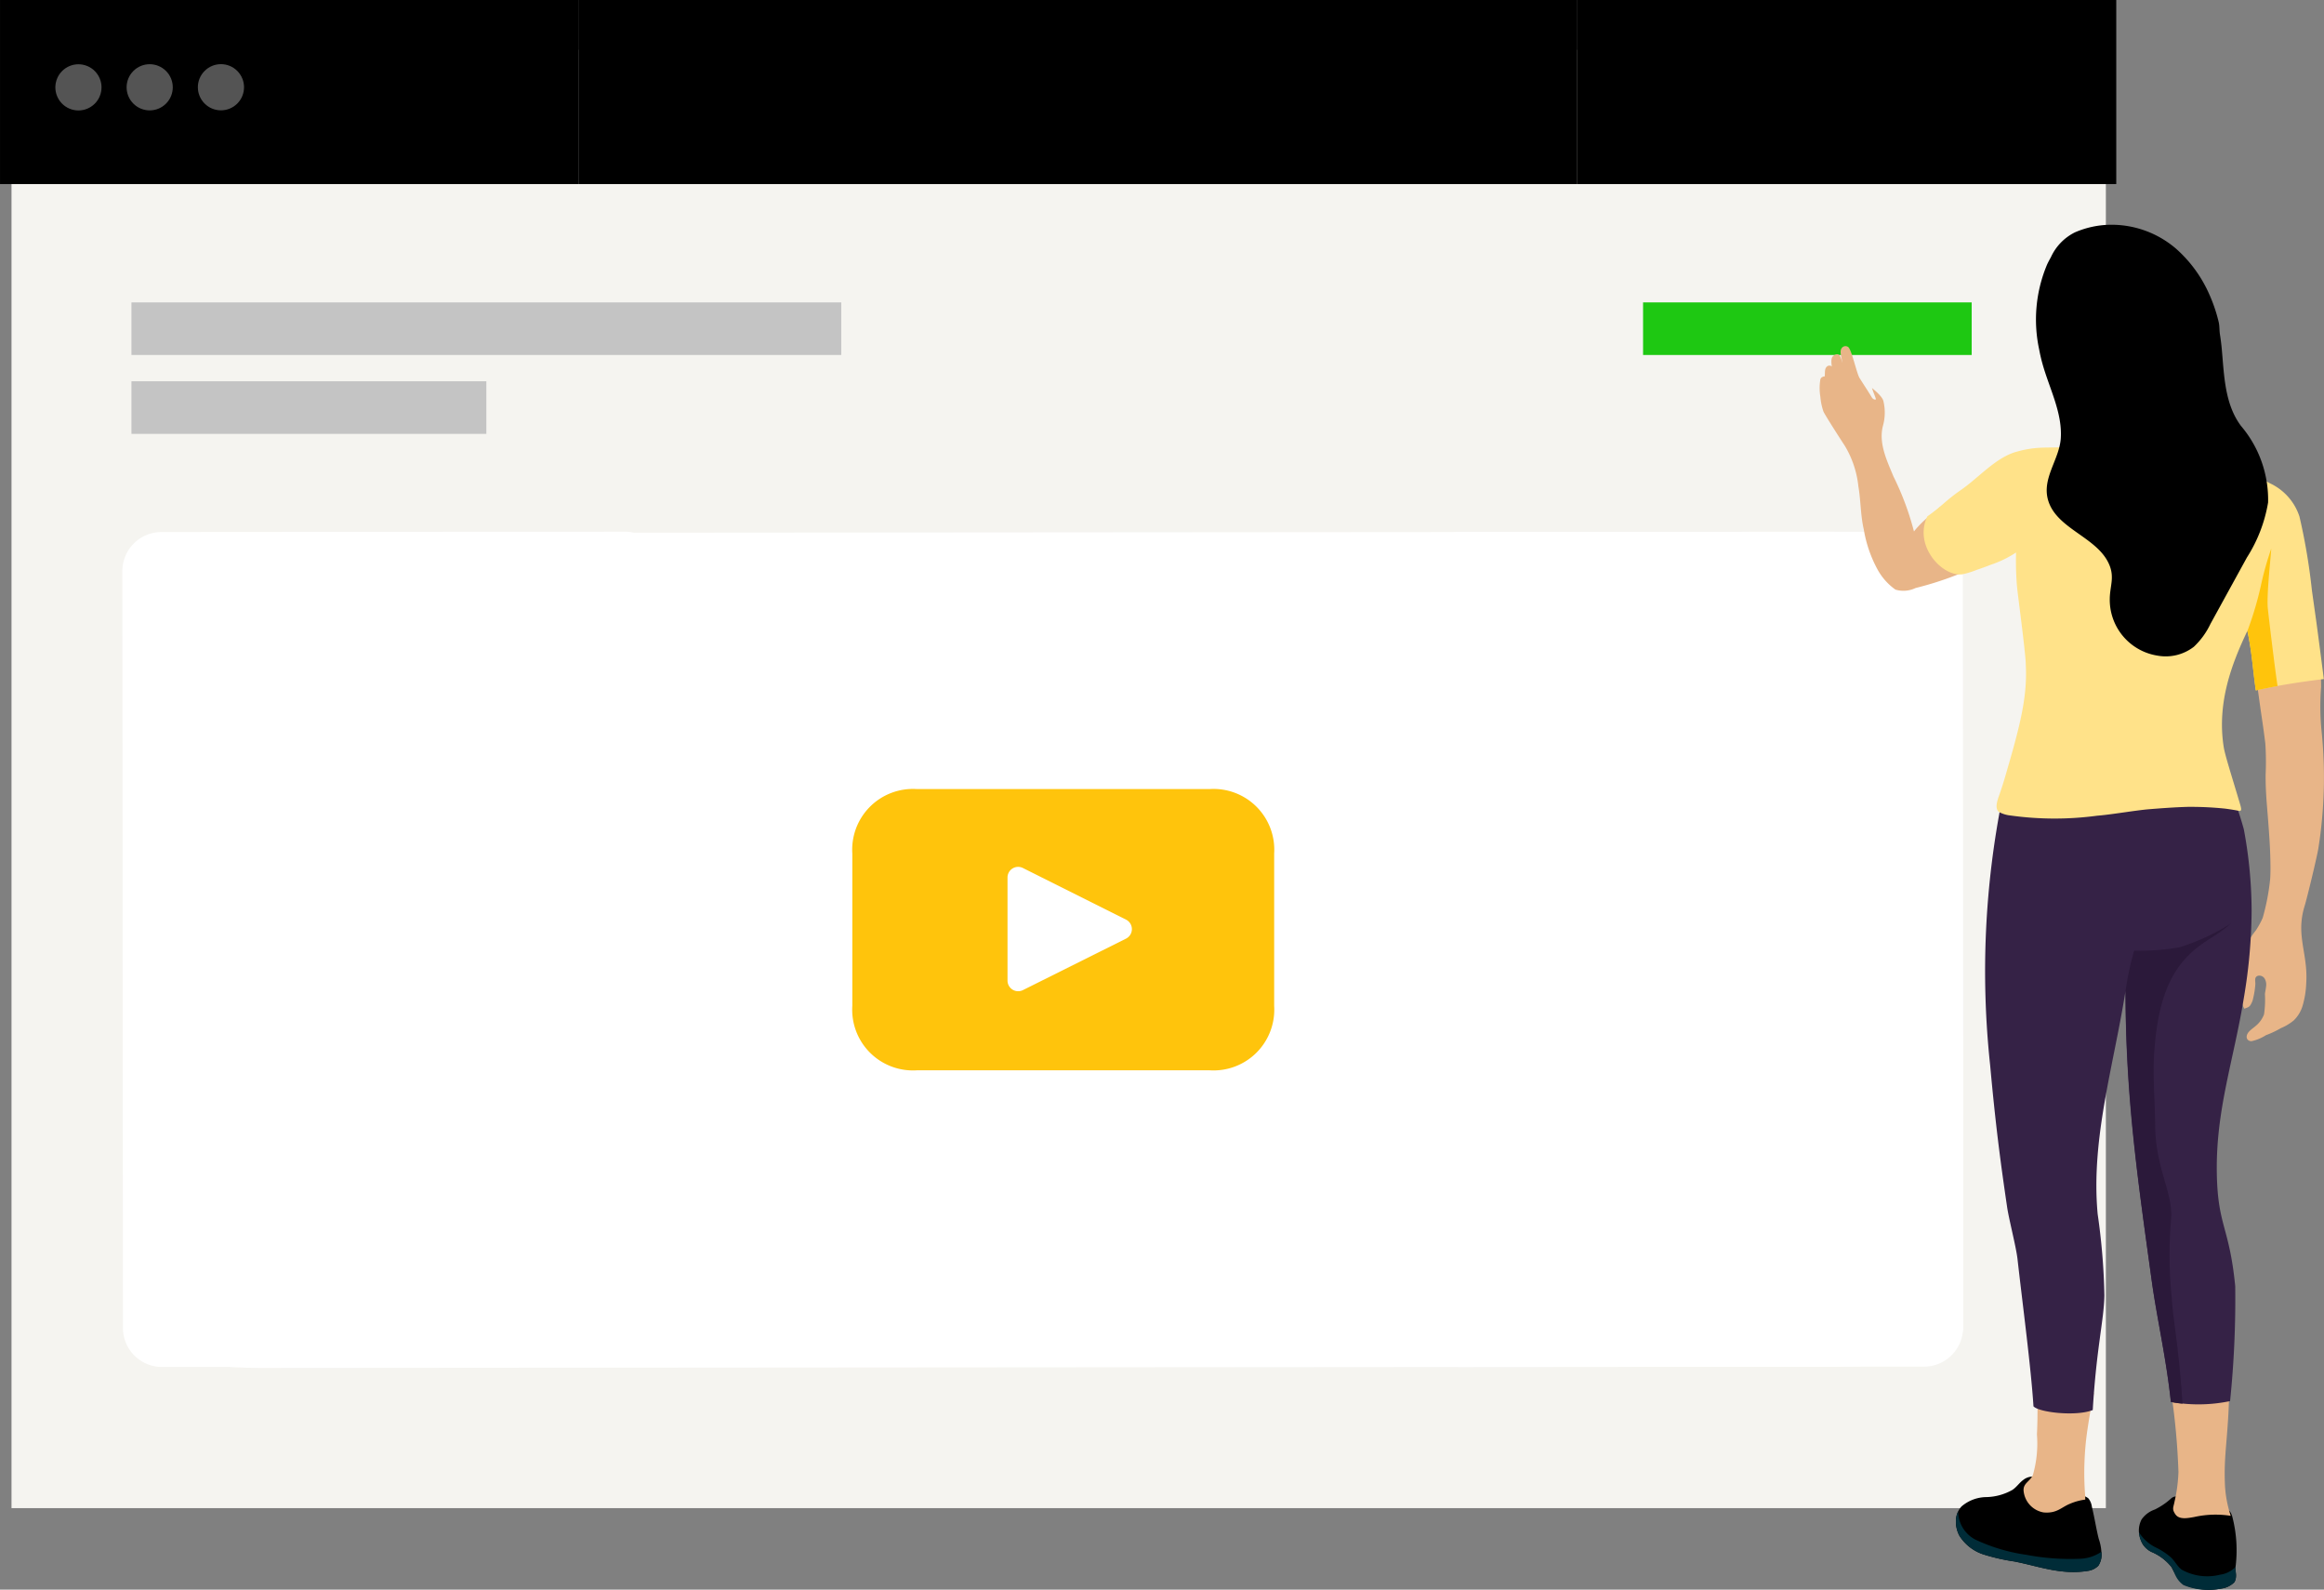 <svg xmlns="http://www.w3.org/2000/svg" width="176.805" height="120.905" viewBox="0 0 176.805 120.905">
  <rect x="0" y="0" width="176.805" height="120.905" fill="#808080" stroke="none"/>
  <g id="Subscribe" transform="translate(-623.583 -485.97)">
    <g id="Group_5576" data-name="Group 5576" transform="translate(607.78 472.089)">
      <g id="Group_5574" data-name="Group 5574" transform="translate(16.252 13.861)">
        <g id="Group_5569" data-name="Group 5569" transform="translate(0 0)">
          <g id="Group_5568" data-name="Group 5568">
            <rect id="Rectangle_3471" data-name="Rectangle 3471" width="159.334" height="110.928" transform="translate(0.427 3.8)" fill="#f5f4f0"/>
            <rect id="Rectangle_3473" data-name="Rectangle 3473" width="54" height="4" transform="translate(9.552 23.02)" fill="#c4c4c4"/>
            <rect id="Rectangle_3476" data-name="Rectangle 3476" width="76" height="14" transform="translate(43.552 0.02)"/>
            <rect id="Rectangle_3477" data-name="Rectangle 3477" width="41" height="14" transform="translate(119.552 0.02)"/>
            <rect id="Rectangle_3478" data-name="Rectangle 3478" width="44" height="14" transform="translate(-0.448 0.02)"/>
            <rect id="Rectangle_3474" data-name="Rectangle 3474" width="27" height="4" transform="translate(9.552 29.02)" fill="#c4c4c4"/>
            <rect id="Rectangle_3475" data-name="Rectangle 3475" width="25" height="4" transform="translate(124.552 23.02)" fill="#1ec812"/>
          </g>
        </g>
        <g id="Group_5570" data-name="Group 5570" transform="translate(3.323 4.172)" opacity="0.33">
          <circle id="Ellipse_400" data-name="Ellipse 400" cx="1.756" cy="1.756" r="1.756" transform="translate(0 3.653) rotate(-72.848)" fill="#fff"/>
          <circle id="Ellipse_401" data-name="Ellipse 401" cx="1.756" cy="1.756" r="1.756" transform="translate(5.133 2.488) rotate(-45)" fill="#fff"/>
          <circle id="Ellipse_402" data-name="Ellipse 402" cx="1.756" cy="1.756" r="1.756" transform="translate(10.554 2.484) rotate(-45)" fill="#fff"/>
        </g>
        <g id="Group_5573" data-name="Group 5573" transform="translate(8.861 40.46)">
          <path id="Path_18029" data-name="Path 18029" d="M1047.43,1197.017l-119.5.093c-5.566,0-10.079-1.323-10.081-2.965l-.044-57.561c0-1.642,4.51-2.976,10.076-2.98l119.5-.093c5.566,0,10.079,1.323,10.081,2.965l.045,57.561C1057.507,1195.678,1053,1197.013,1047.43,1197.017Z" transform="translate(-917.452 -1133.505)" fill="#fff"/>
          <path id="Path_18030" data-name="Path 18030" d="M2154.656,1196.951l-35.249.027a2.973,2.973,0,0,1-2.975-2.97l-.045-57.561a2.973,2.973,0,0,1,2.97-2.975l35.25-.027a2.972,2.972,0,0,1,2.975,2.971l.045,57.561A2.972,2.972,0,0,1,2154.656,1196.951Z" transform="translate(-2017.59 -1133.445)" fill="#fff"/>
          <path id="Path_18031" data-name="Path 18031" d="M951.8,1196.951l-35.25.027a2.973,2.973,0,0,1-2.975-2.97l-.045-57.561a2.973,2.973,0,0,1,2.97-2.975l35.25-.027a2.973,2.973,0,0,1,2.975,2.971l.045,57.561A2.973,2.973,0,0,1,951.8,1196.951Z" transform="translate(-913.531 -1133.445)" fill="#fff"/>
        </g>
      </g>
    </g>
    <path id="Path_18032" data-name="Path 18032" d="M1621.618,1376.606V1388.2a4.621,4.621,0,0,1-4.9,4.9h-22.294a4.621,4.621,0,0,1-4.9-4.9v-11.593a4.621,4.621,0,0,1,4.9-4.9h22.294A4.621,4.621,0,0,1,1621.618,1376.606Zm-10.825,5.756a.806.806,0,0,0-.447-.724l-7.843-3.926a.808.808,0,0,0-1.171.724v7.839a.81.81,0,0,0,1.17.725l7.844-3.915A.809.809,0,0,0,1610.793,1382.362Z" transform="translate(-901.099 -825.722)" fill="#ffc40c"/>
    <g id="Group_5577" data-name="Group 5577" transform="translate(762.018 503.062)">
      <path id="Path_18033" data-name="Path 18033" d="M2782.6,2027.867a2.027,2.027,0,0,0-1.005.752,1.782,1.782,0,0,0-.2,1.019,2.314,2.314,0,0,0,.269.839,1.646,1.646,0,0,0,.668.609,3.815,3.815,0,0,1,1.541,1.165,4.275,4.275,0,0,0,1,1.352,4.792,4.792,0,0,0,2.771.275,1.738,1.738,0,0,0,1-.48c.246-.4.055-.883.089-1.1a10.153,10.153,0,0,0-.215-3.791c-.15-.646-.38-.576-.693-.894-.285-.289-.4-.186-.8-.265a12.265,12.265,0,0,0-2.395-.452c-.317,0-.518-.105-.8.137A5.237,5.237,0,0,1,2782.6,2027.867Z" transform="translate(-2757.1 -1930.146)"/>
      <path id="Path_18034" data-name="Path 18034" d="M2788.769,2062.7c0-.026.007-.054.01-.08a2,2,0,0,1-1.185.6,3.99,3.99,0,0,1-2.9-.371c-.365-.249-.541-.7-.912-1.005a5.118,5.118,0,0,0-1.076-.693,3.14,3.14,0,0,1-1.281-1.153,1.912,1.912,0,0,0,.271.88,1.648,1.648,0,0,0,.668.61,3.812,3.812,0,0,1,1.541,1.165c.259.448.3.913.9,1.357a5,5,0,0,0,2.874.27,1.734,1.734,0,0,0,1-.48C2788.926,2063.395,2788.735,2062.911,2788.769,2062.7Z" transform="translate(-2757.129 -1960.542)" fill="#002c38"/>
      <path id="Path_18035" data-name="Path 18035" d="M2616.948,2008.578c-.3.223-.509.554-.823.754a4.207,4.207,0,0,1-1.967.541,2.941,2.941,0,0,0-1.892.711,1.6,1.6,0,0,0-.425,1.04,2.259,2.259,0,0,0,.262,1.184,3.4,3.4,0,0,0,1.847,1.429,14.993,14.993,0,0,0,2.323.529c1.876.361,3.566,1.059,5.654.71a1.381,1.381,0,0,0,.748-.386,1.513,1.513,0,0,0,.233-1.014,3.727,3.727,0,0,0-.2-1.016c-.181-.686-.322-1.628-.527-2.455a1.279,1.279,0,0,0-.272-.642,1.3,1.3,0,0,0-.757-.257,7.31,7.31,0,0,1-2.266-.7c-.34-.169-.5-.444-.821-.632A1.175,1.175,0,0,0,2616.948,2008.578Z" transform="translate(-2601.471 -1913.097)"/>
      <path id="Path_18036" data-name="Path 18036" d="M2622.858,2043.683a3.072,3.072,0,0,1-1.63.5,17.722,17.722,0,0,1-4.019-.3,13.54,13.54,0,0,1-3.887-1.157,2.427,2.427,0,0,1-1.312-2.153,1.7,1.7,0,0,0-.17.673,2.259,2.259,0,0,0,.262,1.184,3.393,3.393,0,0,0,1.847,1.429,14.951,14.951,0,0,0,2.323.529c1.876.361,3.566,1.059,5.654.711a1.382,1.382,0,0,0,.748-.386,1.51,1.51,0,0,0,.233-1.014c0-.015,0-.029,0-.044Z" transform="translate(-2601.471 -1942.715)" fill="#002c38"/>
      <path id="Path_18037" data-name="Path 18037" d="M2679.146,1938.279c.017.339.045.578.045.857a4.344,4.344,0,0,0-1.148.311c-.68.27-1,.755-2.017.667a1.841,1.841,0,0,1-1.53-1.677c-.018-.56.466-.657.707-1.163a8.647,8.647,0,0,0,.311-3.088c.061-1.18.04-2.178.046-3.151,1.193.081,2.153.4,3.346.482.648.044,1.049-.879.907-.3-.16.658-.443,2.428-.526,3.1A22.852,22.852,0,0,0,2679.146,1938.279Z" transform="translate(-2658.983 -1842.17)" fill="#e8b588"/>
      <path id="Path_18038" data-name="Path 18038" d="M2811.975,1932.47c-.072.4-.217.528.084.951.289.4.917.278,1.406.191a7.421,7.421,0,0,1,2.794-.092,8.852,8.852,0,0,1-.451-2.618c-.073-2.267.295-3.539.341-7.341-.791.028-1.932.651-2.723.679-.408.015-.648-.248-1.056-.233-.1,0-.389-.04-.458.041a.779.779,0,0,0-.14.4,53.1,53.1,0,0,1,.508,5.732A11.751,11.751,0,0,1,2811.975,1932.47Z" transform="translate(-2784.983 -1835.318)" fill="#e8b588"/>
      <path id="Path_18039" data-name="Path 18039" d="M2882.588,1242.113a24.414,24.414,0,0,0-.216-3.152c-.864.167-1.722.406-2.588.528-.771.108-1.548.2-2.309.358.006.093.012.186.022.28.086.831.453,3.471.577,4.3q.148.988.271,1.979a21.191,21.191,0,0,1,.023,2.343c-.011,1.323.094,2.242.194,3.561.073.969.145,1.938.165,2.91.011.5.018,1-.015,1.5a17.115,17.115,0,0,1-.566,2.943,6.4,6.4,0,0,1-.514.946,5.6,5.6,0,0,0-.59.879,3.138,3.138,0,0,0-.213,1.328,8.845,8.845,0,0,1,.01,1.5c-.055.386-.19.758-.255,1.142a1.44,1.44,0,0,0,.173,1.122c.17-.088.307-.086.434-.252a1.415,1.415,0,0,0,.227-.545,6.409,6.409,0,0,0,.166-1.061c.016-.235-.115-.569.219-.655a.479.479,0,0,1,.5.235.927.927,0,0,1,.1.572c-.018.2-.068.388-.089.584a7.6,7.6,0,0,1-.068,1.548,2.087,2.087,0,0,1-.633.878c-.225.2-.593.409-.672.717a.377.377,0,0,0,.027.286.37.37,0,0,0,.337.156,3.3,3.3,0,0,0,1.089-.455,6.937,6.937,0,0,0,1.132-.534,3.833,3.833,0,0,0,.984-.591,2.565,2.565,0,0,0,.664-1.091,6.989,6.989,0,0,0,.283-1.759c.119-1.8-.506-3.112-.357-4.681a5.588,5.588,0,0,1,.233-1.168c.173-.543.954-3.781,1.047-4.392a34.4,34.4,0,0,0,.251-8.842A18.534,18.534,0,0,1,2882.588,1242.113Z" transform="translate(-2844.438 -1206.946)" fill="#e8b588"/>
      <path id="Path_18040" data-name="Path 18040" d="M2492.8,975.784a21.5,21.5,0,0,0-1.562-4.187c-.488-1.186-1.124-2.483-.81-3.8a3.755,3.755,0,0,0,.049-1.919c-.082-.389-.794-.93-.87-1.006.091.311.2.531.295.828.029.092-.194.073-.3-.1-.4-.656-.4-.627-.942-1.488-.219-.347-.606-2.2-.874-2.362a.353.353,0,0,0-.495.108c-.184.276.037.761.06,1.1-.076-.309-.178-.745-.5-.63-.269.1-.4.244-.3.908a.293.293,0,0,0-.444.095c-.116.16-.064.491-.1.679-.032-.059-.2.036-.255.081a.31.31,0,0,0-.081.181,3.954,3.954,0,0,0,.008,1.266,4.581,4.581,0,0,0,.231,1.115c.075.206,1.281,2.091,1.609,2.584a7.472,7.472,0,0,1,1.052,3.116c.187,1.086.162,2.2.412,3.278a9.663,9.663,0,0,0,1.035,3.027,4.577,4.577,0,0,0,1.371,1.55,2.135,2.135,0,0,0,1.533-.12,24.982,24.982,0,0,0,5.057-1.849,37.726,37.726,0,0,1-3.15-4.346c-.365.31-.495.431-.869.729A7.734,7.734,0,0,0,2492.8,975.784Z" transform="translate(-2485.625 -952.455)" fill="#e8b588"/>
      <path id="Path_18041" data-name="Path 18041" d="M2658.761,1380.059c-.77,4.757-2.135,8.505-2.058,13.323.065,4.056.948,4.041,1.4,8.609a76.153,76.153,0,0,1-.391,8.745,11.792,11.792,0,0,1-4.506.06c-.362-3.364-1.066-6.372-1.459-9.233-1.071-7.778-1.991-13.883-1.991-22.022-.893,5.663-2.646,11.257-2.119,16.965a49.773,49.773,0,0,1,.513,6.189c-.029,1.842-.608,4.016-.886,8.722-1.259.5-4.085.186-4.51-.284-.18-2.89-.845-7.919-1.214-11.192-.1-.909-.656-3.047-.786-3.928-.543-3.678-.888-6.352-1.3-10.864a66.945,66.945,0,0,1,.944-20.356,124.209,124.209,0,0,0,13.251.275q1.618-.053,3.235-.148c.659-.039.235-1.815.573-1.333a26.6,26.6,0,0,1,1.3,3.654,34.037,34.037,0,0,1,.593,6.213A40.759,40.759,0,0,1,2658.761,1380.059Z" transform="translate(-2626.487 -1321.261)" fill="#352246"/>
      <path id="Path_18042" data-name="Path 18042" d="M2776.869,1495.88a16.448,16.448,0,0,1-3.81,1.745,16.954,16.954,0,0,1-3.445.251,22.428,22.428,0,0,0-.657,3.071c.022,8.059.928,14.3,1.991,22.022.394,2.86,1.113,5.892,1.459,9.233a5.922,5.922,0,0,0,.884.132c-.276-4.337-.73-6.42-.818-8.036a32.072,32.072,0,0,1-.044-6.083c.115-2.005-1.2-3.787-1.22-7.1-.013-1.836-.2-3.771-.062-5.61.183-2.425.631-5.073,2.3-6.952,1.247-1.4,2.389-1.684,3.561-2.778C2776.961,1495.809,2776.916,1495.846,2776.869,1495.88Z" transform="translate(-2745.685 -1442.666)" fill="#2b193a"/>
      <path id="Path_18043" data-name="Path 18043" d="M2594.774,1035.267a6.119,6.119,0,0,1,7.5-.115,7.987,7.987,0,0,1,1.012,1.1c.9.947,1.925.45,4.932,2.163a4.239,4.239,0,0,1,2.254,2.539,46.6,46.6,0,0,1,.944,5.6l.324,2.3c.108.767.533,4.028.583,4.453-1.73.213-3.428.469-5.173.859-.248-1.816-.3-2.924-.642-4.521-1.172,2.456-2.333,5.447-1.8,8.836.093.593.58,2.115,1.12,3.926.225.755.327.989-.015.917s-.973-.163-1.113-.173a25.589,25.589,0,0,0-2.751-.122c-.971.029-1.941.1-2.909.178-1.057.087-2.89.413-3.947.493a24.354,24.354,0,0,1-6.611-.015,2.36,2.36,0,0,1-.859-.259c-.4-.283-.082-1.03.045-1.4.327-.956.384-1.2.617-2,1.01-3.462,1.489-5.551,1.364-7.827,0-.031,0-.061,0-.092-.066-1.215-.6-5.108-.675-5.917a24.055,24.055,0,0,1-.065-2.508,8.248,8.248,0,0,1-1.948.941q-.526.209-1.063.386a5.939,5.939,0,0,1-1.091.333c-1.552.182-3.709-2.212-2.646-4.408,1.18-.828,1.324-1.153,2.584-2.028,1.323-.919,2.611-2.432,4.159-2.876,2.235-.641,2.9-.021,5.468-.678A1.9,1.9,0,0,1,2594.774,1035.267Z" transform="translate(-2573.967 -1018.751)" fill="#ffe289"/>
      <path id="Path_18044" data-name="Path 18044" d="M2882.839,1152.031a26.292,26.292,0,0,1-1.014,3.393c.347,1.563.44,3.277.642,4.521.489-.106,1.141-.244,1.655-.335-.147-.855-.741-5.747-.756-6.058-.056-1.239.257-3.872.273-4.394A23.9,23.9,0,0,0,2882.839,1152.031Z" transform="translate(-2849.283 -1124.521)" fill="#ffc40c"/>
      <path id="Path_18045" data-name="Path 18045" d="M2686.4,858.657c.072.391.161.773.264,1.138.525,1.871,1.505,3.683,1.386,5.623-.1,1.638-1.464,3.053-.961,4.741.66,2.213,3.817,2.8,4.671,4.944.376.944.03,1.584.016,2.522a4.3,4.3,0,0,0,3.627,4.34,3.5,3.5,0,0,0,2.771-.674,5.8,5.8,0,0,0,1.263-1.742l2.774-5.05a11.2,11.2,0,0,0,1.609-4.178,8.658,8.658,0,0,0-2.067-5.834c-1.219-1.639-1.273-3.776-1.448-5.751q-.053-.6-.146-1.191c-.052-.326-.023-.644-.1-.964a11.807,11.807,0,0,0-.694-2.054,10.009,10.009,0,0,0-2.542-3.507,7.522,7.522,0,0,0-5.022-1.826,6.989,6.989,0,0,0-2.673.577,3.923,3.923,0,0,0-1.827,1.883c-.1.18-.2.364-.287.549A10.778,10.778,0,0,0,2686.4,858.657Z" transform="translate(-2669.704 -849.191)"/>
    </g>
  </g>
</svg>

